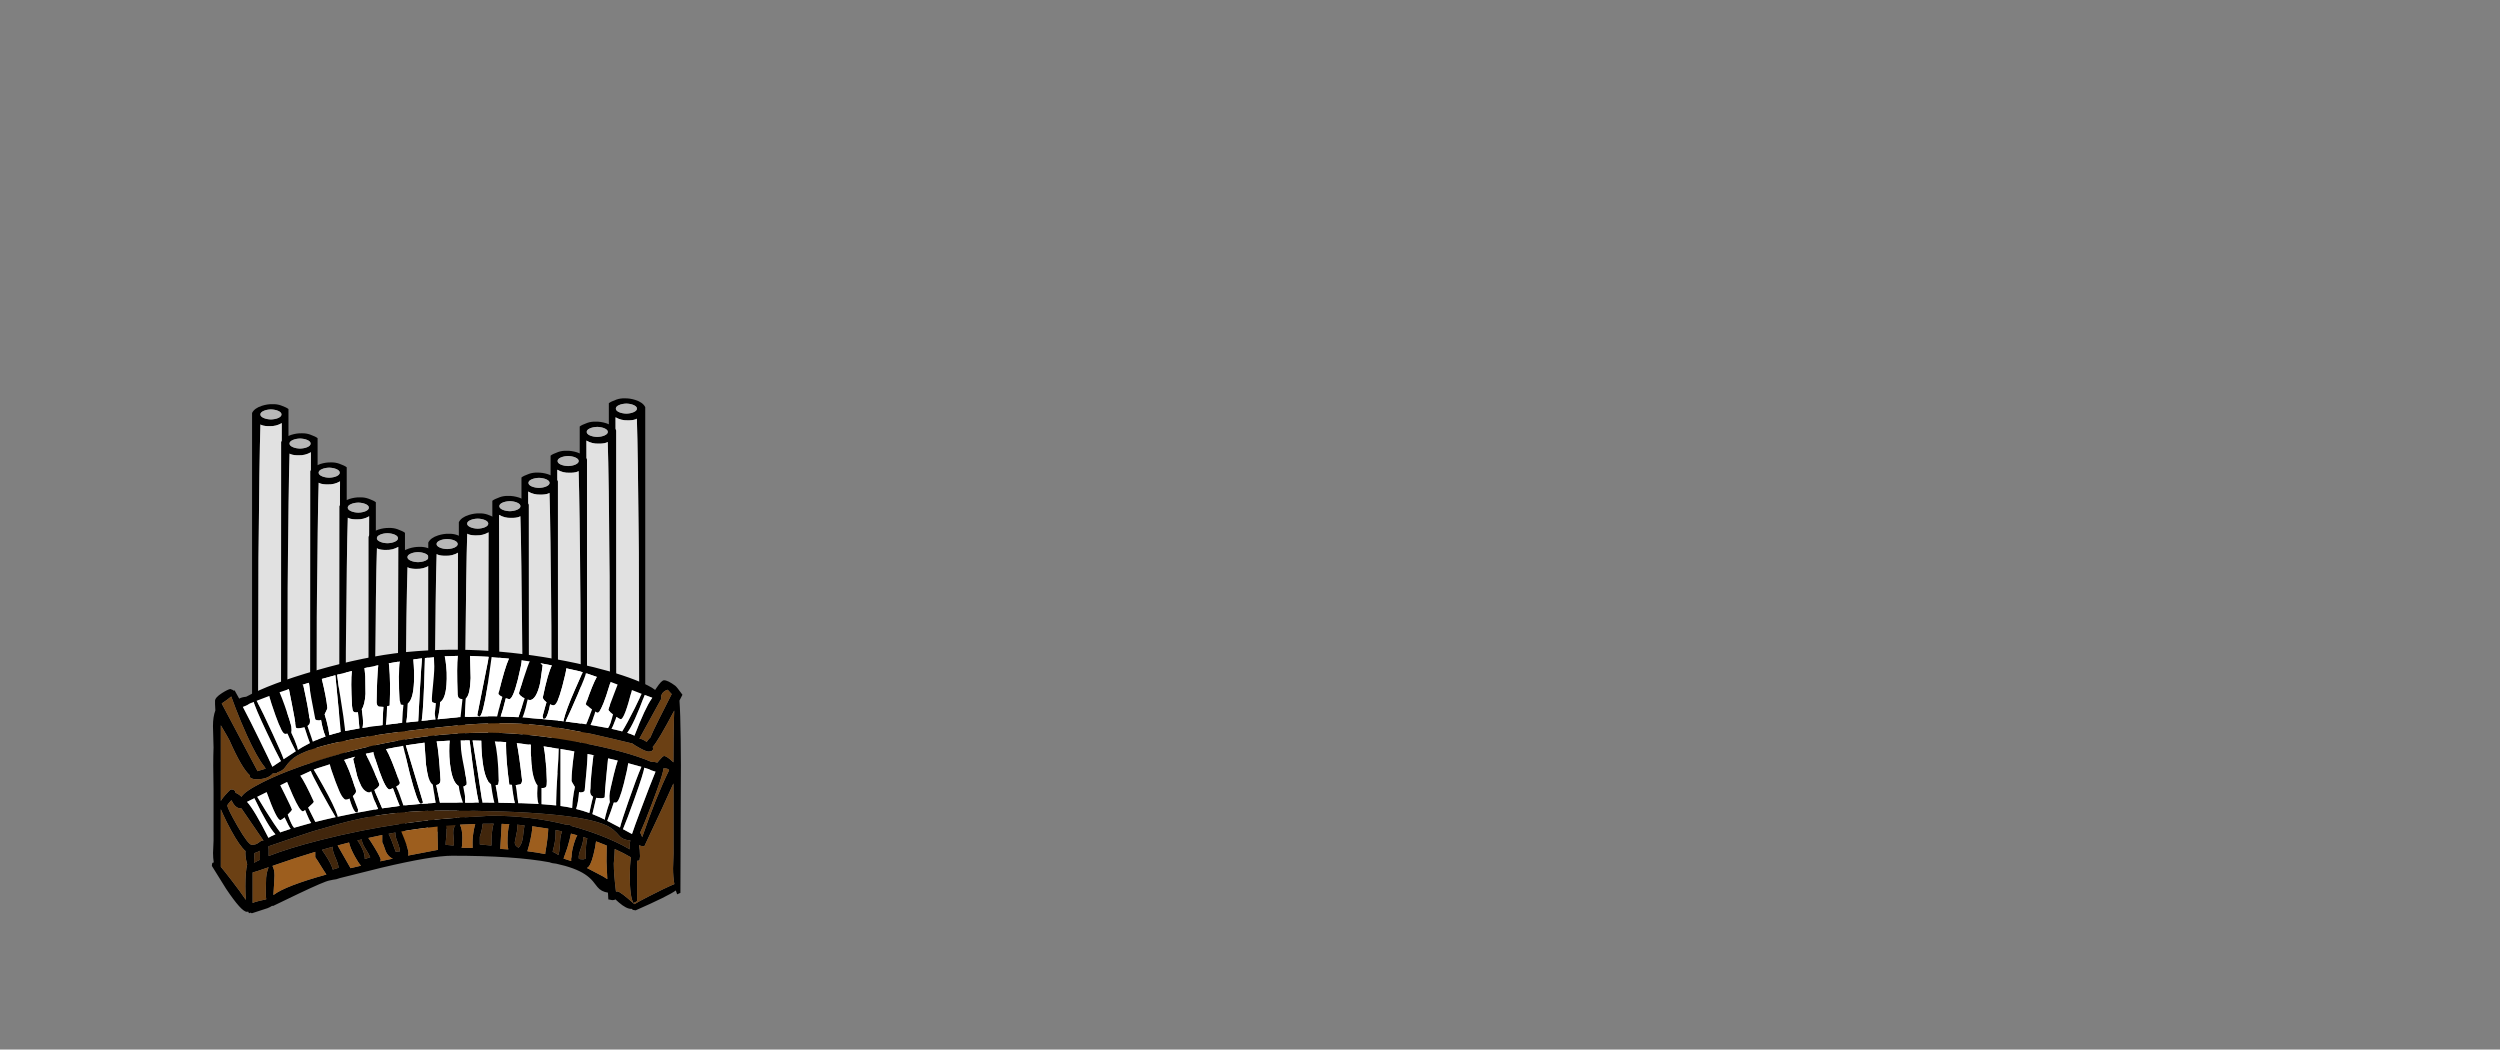 <?xml version="1.0" encoding="UTF-8" standalone="no"?>
<svg xmlns:xlink="http://www.w3.org/1999/xlink" height="720.75px" width="1716.8px" xmlns="http://www.w3.org/2000/svg">
  <rect width="100%" height="100%" fill="#808080" stroke="none"/>
  <g transform="matrix(1, 0, 0, 1, 307.05, 450.35)">
    <use height="353.6" transform="matrix(1.0, 0.0, 0.0, 1.0, -161.55, -176.8)" width="323.15" xlink:href="#sprite0"/>
  </g>
  <defs>
    <g id="sprite0" transform="matrix(1, 0, 0, 1, 161.55, 176.8)">
      <use height="353.6" transform="matrix(1.0, 0.0, 0.0, 1.0, -161.55, -176.8)" width="323.15" xlink:href="#shape0"/>
    </g>
    <g id="shape0" transform="matrix(1, 0, 0, 1, 161.55, 176.8)">
      <path d="M-108.95 -169.45 L-108.95 25.75 -112.4 26.9 -113.0 27.1 -132.95 33.45 -132.95 33.1 -133.95 33.45 -133.95 -166.75 Q-132.35 -170.05 -127.15 -171.7 -123.3 -172.9 -119.9 -172.8 -116.85 -172.9 -114.15 -171.95 -110.25 -170.55 -108.95 -169.45 M-113.75 -165.75 Q-113.75 -167.2 -116.0 -168.2 -118.1 -169.1 -121.0 -169.2 -123.9 -169.1 -125.95 -168.2 -128.25 -167.2 -128.25 -165.75 -128.25 -164.3 -125.95 -163.3 -123.9 -162.4 -121.0 -162.3 -118.1 -162.4 -116.0 -163.3 -113.75 -164.3 -113.75 -165.75 M-128.2 -158.85 Q-128.95 -136.3 -129.55 -66.95 L-129.75 27.6 -114.0 22.75 -113.55 -159.8 Q-117.4 -157.55 -121.85 -157.7 L-122.1 -157.7 -123.1 -157.7 Q-126.7 -157.85 -128.2 -158.85 M-113.0 22.45 L-113.05 3.2 -113.35 22.55 -113.0 22.45 M-112.25 22.55 L-112.15 22.5 -112.3 19.35 -112.35 22.0 -112.25 22.55" fill="#000000" fill-rule="evenodd" stroke="none"/>
      <path d="M-113.75 -165.75 Q-113.75 -164.3 -116.0 -163.3 -118.1 -162.4 -121.0 -162.3 -123.9 -162.4 -125.95 -163.3 -128.25 -164.3 -128.25 -165.75 -128.25 -167.2 -125.95 -168.2 -123.9 -169.1 -121.0 -169.2 -118.1 -169.1 -116.0 -168.2 -113.75 -167.2 -113.75 -165.75" fill="#b7b7b7" fill-rule="evenodd" stroke="none"/>
      <path d="M-112.25 22.55 L-112.35 22.0 -112.3 19.35 -112.15 22.5 -112.25 22.55 M-113.0 22.45 L-113.35 22.55 -113.05 3.2 -113.0 22.45 M-128.2 -158.85 Q-126.7 -157.85 -123.1 -157.7 L-122.1 -157.7 -121.85 -157.7 Q-117.4 -157.55 -113.55 -159.8 L-114.0 22.75 -129.75 27.6 -129.55 -66.95 Q-128.95 -136.3 -128.2 -158.85" fill="#e1e1e1" fill-rule="evenodd" stroke="none"/>
      <path d="M-93.75 -145.75 Q-93.75 -147.2 -96.0 -148.2 -98.1 -149.1 -101.0 -149.2 -103.9 -149.1 -105.95 -148.2 -108.25 -147.2 -108.25 -145.75 -108.25 -144.3 -105.95 -143.3 -103.9 -142.4 -101.0 -142.3 -98.1 -142.4 -96.0 -143.3 -93.75 -144.3 -93.75 -145.75 M-88.95 -149.45 L-88.95 45.75 -92.4 46.9 -93.0 47.1 -112.95 53.45 -112.95 53.1 -113.95 53.45 -113.95 -146.75 Q-112.35 -150.05 -107.15 -151.7 -103.3 -152.9 -99.9 -152.8 -96.85 -152.9 -94.15 -151.95 -90.25 -150.55 -88.95 -149.45 M-102.1 -137.7 L-103.1 -137.7 Q-106.7 -137.85 -108.2 -138.85 -108.95 -116.3 -109.55 -46.95 L-109.75 47.6 -94.0 42.75 -93.55 -139.8 Q-97.4 -137.55 -101.85 -137.7 L-102.1 -137.7 M-92.25 42.55 L-92.15 42.5 -92.3 39.35 -92.35 42.0 -92.25 42.55 M-93.0 42.45 L-93.05 23.2 -93.35 42.55 -93.0 42.45" fill="#000000" fill-rule="evenodd" stroke="none"/>
      <path d="M-93.75 -145.75 Q-93.75 -144.3 -96.0 -143.3 -98.1 -142.4 -101.0 -142.3 -103.9 -142.4 -105.95 -143.3 -108.25 -144.3 -108.25 -145.75 -108.25 -147.2 -105.95 -148.2 -103.9 -149.1 -101.0 -149.2 -98.1 -149.1 -96.0 -148.2 -93.75 -147.2 -93.75 -145.75" fill="#b7b7b7" fill-rule="evenodd" stroke="none"/>
      <path d="M-93.0 42.45 L-93.35 42.55 -93.05 23.2 -93.0 42.45 M-92.25 42.55 L-92.35 42.0 -92.3 39.35 -92.15 42.5 -92.25 42.55 M-102.1 -137.7 L-101.85 -137.7 Q-97.4 -137.55 -93.55 -139.8 L-94.0 42.75 -109.75 47.6 -109.55 -46.95 Q-108.95 -116.3 -108.2 -138.85 -106.7 -137.85 -103.1 -137.7 L-102.1 -137.7" fill="#e1e1e1" fill-rule="evenodd" stroke="none"/>
      <path d="M-68.95 -129.45 L-68.95 65.75 -72.4 66.9 -73.0 67.1 -92.95 73.45 -92.95 73.1 -93.95 73.45 -93.95 -126.75 Q-92.35 -130.05 -87.15 -131.7 -83.3 -132.9 -79.9 -132.8 -76.85 -132.9 -74.15 -131.95 -70.25 -130.55 -68.95 -129.45 M-73.75 -125.75 Q-73.75 -127.2 -76.0 -128.2 -78.1 -129.1 -81.0 -129.2 -83.9 -129.1 -85.95 -128.2 -88.25 -127.2 -88.25 -125.75 -88.25 -124.3 -85.95 -123.3 -83.9 -122.4 -81.0 -122.3 -78.1 -122.4 -76.0 -123.3 -73.75 -124.3 -73.75 -125.75 M-83.1 -117.7 Q-86.7 -117.85 -88.2 -118.85 -88.95 -96.3 -89.55 -26.95 L-89.75 67.6 -74.0 62.75 -73.55 -119.8 Q-77.4 -117.55 -81.85 -117.7 L-82.1 -117.7 -83.1 -117.7 M-73.0 62.45 L-73.05 43.2 -73.35 62.55 -73.0 62.45 M-72.25 62.55 L-72.15 62.5 -72.3 59.35 -72.35 62.0 -72.25 62.55" fill="#000000" fill-rule="evenodd" stroke="none"/>
      <path d="M-73.75 -125.75 Q-73.75 -124.3 -76.0 -123.3 -78.1 -122.4 -81.0 -122.3 -83.9 -122.4 -85.95 -123.3 -88.25 -124.3 -88.25 -125.75 -88.25 -127.2 -85.95 -128.2 -83.9 -129.1 -81.0 -129.2 -78.1 -129.1 -76.0 -128.2 -73.75 -127.2 -73.75 -125.75" fill="#b7b7b7" fill-rule="evenodd" stroke="none"/>
      <path d="M-72.25 62.55 L-72.35 62.0 -72.3 59.35 -72.15 62.5 -72.25 62.55 M-73.0 62.45 L-73.35 62.55 -73.05 43.2 -73.0 62.45 M-83.1 -117.7 L-82.1 -117.7 -81.85 -117.7 Q-77.4 -117.55 -73.55 -119.8 L-74.0 62.75 -89.75 67.6 -89.55 -26.95 Q-88.95 -96.3 -88.2 -118.85 -86.7 -117.85 -83.1 -117.7" fill="#e1e1e1" fill-rule="evenodd" stroke="none"/>
      <path d="M-53.75 -101.75 Q-53.75 -103.2 -56.0 -104.2 -58.1 -105.1 -61.0 -105.2 -63.9 -105.1 -65.95 -104.2 -68.25 -103.2 -68.25 -101.75 -68.25 -100.3 -65.95 -99.3 -63.9 -98.4 -61.0 -98.3 -58.1 -98.4 -56.0 -99.3 -53.75 -100.3 -53.75 -101.75 M-48.95 -105.45 L-48.95 89.75 -52.4 90.9 -53.0 91.1 -72.95 97.45 -72.95 97.1 -73.95 97.45 -73.95 -102.75 Q-72.35 -106.05 -67.15 -107.7 -63.3 -108.9 -59.9 -108.8 -56.85 -108.9 -54.15 -107.95 -50.25 -106.55 -48.95 -105.45 M-68.2 -94.85 Q-68.95 -72.3 -69.55 -2.95 L-69.75 91.6 -54.0 86.75 -53.55 -95.8 Q-57.4 -93.55 -61.85 -93.7 L-62.1 -93.7 -63.1 -93.7 Q-66.7 -93.85 -68.2 -94.85 M-52.25 86.55 L-52.15 86.5 -52.3 83.35 -52.35 86.0 -52.25 86.55 M-53.0 86.45 L-53.05 67.2 -53.35 86.55 -53.0 86.45" fill="#000000" fill-rule="evenodd" stroke="none"/>
      <path d="M-53.75 -101.75 Q-53.75 -100.3 -56.0 -99.3 -58.1 -98.4 -61.0 -98.3 -63.9 -98.4 -65.95 -99.3 -68.25 -100.3 -68.25 -101.75 -68.25 -103.2 -65.95 -104.2 -63.9 -105.1 -61.0 -105.2 -58.1 -105.1 -56.0 -104.2 -53.75 -103.2 -53.75 -101.75" fill="#b7b7b7" fill-rule="evenodd" stroke="none"/>
      <path d="M-53.0 86.45 L-53.35 86.55 -53.05 67.2 -53.0 86.45 M-52.25 86.55 L-52.35 86.0 -52.3 83.35 -52.15 86.5 -52.25 86.55 M-68.2 -94.85 Q-66.7 -93.85 -63.1 -93.7 L-62.1 -93.7 -61.85 -93.7 Q-57.4 -93.55 -53.55 -95.8 L-54.0 86.75 -69.75 91.6 -69.55 -2.95 Q-68.95 -72.3 -68.2 -94.85" fill="#e1e1e1" fill-rule="evenodd" stroke="none"/>
      <path d="M-28.95 -84.45 L-28.95 110.75 -32.4 111.9 -33.0 112.1 -52.95 118.45 -52.95 118.1 -53.95 118.45 -53.95 -81.75 Q-52.35 -85.05 -47.15 -86.7 -43.3 -87.9 -39.9 -87.8 -36.85 -87.9 -34.15 -86.95 -30.25 -85.55 -28.95 -84.45 M-33.75 -80.75 Q-33.75 -82.2 -36.0 -83.2 -38.1 -84.1 -41.0 -84.2 -43.9 -84.1 -45.95 -83.2 -48.25 -82.2 -48.25 -80.75 -48.25 -79.3 -45.95 -78.3 -43.9 -77.4 -41.0 -77.3 -38.1 -77.4 -36.0 -78.3 -33.75 -79.3 -33.75 -80.75 M-42.1 -72.7 L-43.1 -72.7 Q-46.7 -72.85 -48.2 -73.85 -48.95 -51.3 -49.55 18.05 L-49.75 112.6 -34.0 107.75 -33.55 -74.8 Q-37.4 -72.55 -41.85 -72.7 L-42.1 -72.7 M-33.0 107.45 L-33.05 88.2 -33.35 107.55 -33.0 107.45 M-32.25 107.55 L-32.15 107.5 -32.3 104.35 -32.35 107.0 -32.25 107.55" fill="#000000" fill-rule="evenodd" stroke="none"/>
      <path d="M-33.75 -80.75 Q-33.75 -79.3 -36.0 -78.3 -38.1 -77.4 -41.0 -77.3 -43.9 -77.4 -45.95 -78.3 -48.25 -79.3 -48.25 -80.75 -48.25 -82.2 -45.95 -83.2 -43.9 -84.1 -41.0 -84.2 -38.1 -84.1 -36.0 -83.2 -33.75 -82.2 -33.75 -80.75" fill="#b7b7b7" fill-rule="evenodd" stroke="none"/>
      <path d="M-32.25 107.55 L-32.35 107.0 -32.3 104.35 -32.15 107.5 -32.25 107.55 M-33.0 107.45 L-33.35 107.55 -33.05 88.2 -33.0 107.45 M-42.1 -72.7 L-41.85 -72.7 Q-37.4 -72.55 -33.55 -74.8 L-34.0 107.75 -49.75 112.6 -49.55 18.05 Q-48.95 -51.3 -48.2 -73.85 -46.7 -72.85 -43.1 -72.7 L-42.1 -72.7" fill="#e1e1e1" fill-rule="evenodd" stroke="none"/>
      <path d="M115.85 -169.75 Q115.85 -171.2 118.1 -172.2 120.2 -173.1 123.1 -173.2 126.0 -173.1 128.05 -172.2 130.35 -171.2 130.35 -169.75 130.35 -168.3 128.05 -167.3 126.0 -166.4 123.1 -166.3 120.2 -166.4 118.1 -167.3 115.85 -168.3 115.85 -169.75 M111.05 -173.45 L111.05 21.75 114.5 22.9 115.1 23.1 135.05 29.45 135.05 29.1 136.05 29.45 136.05 -170.75 Q134.45 -174.05 129.25 -175.7 125.4 -176.9 122.0 -176.8 118.95 -176.9 116.25 -175.95 112.35 -174.55 111.05 -173.45 M124.2 -161.7 L125.2 -161.7 Q128.8 -161.85 130.3 -162.85 131.05 -140.3 131.65 -70.95 L131.85 23.6 116.1 18.75 115.65 -163.8 Q119.5 -161.55 123.95 -161.7 L124.2 -161.7 M114.35 18.55 L114.25 18.5 114.4 15.35 114.45 18.0 114.35 18.55 M115.1 18.45 L115.15 -0.8 115.45 18.55 115.1 18.45" fill="#000000" fill-rule="evenodd" stroke="none"/>
      <path d="M115.85 -169.75 Q115.85 -168.3 118.1 -167.3 120.2 -166.4 123.1 -166.3 126.0 -166.4 128.05 -167.3 130.35 -168.3 130.35 -169.75 130.35 -171.2 128.05 -172.2 126.0 -173.1 123.1 -173.2 120.2 -173.1 118.1 -172.2 115.85 -171.2 115.85 -169.75" fill="#b7b7b7" fill-rule="evenodd" stroke="none"/>
      <path d="M115.1 18.45 L115.45 18.55 115.15 -0.8 115.1 18.45 M114.35 18.55 L114.45 18.0 114.4 15.35 114.25 18.5 114.35 18.55 M124.2 -161.7 L123.95 -161.7 Q119.5 -161.55 115.65 -163.8 L116.1 18.75 131.85 23.6 131.65 -70.95 Q131.05 -140.3 130.3 -162.85 128.8 -161.85 125.2 -161.7 L124.2 -161.7" fill="#e1e1e1" fill-rule="evenodd" stroke="none"/>
      <path d="M91.05 -157.45 L91.05 37.75 94.5 38.9 95.1 39.1 115.05 45.45 115.05 45.1 116.05 45.45 116.05 -154.75 Q114.45 -158.05 109.25 -159.7 105.4 -160.9 102.0 -160.8 98.95 -160.9 96.25 -159.95 92.35 -158.55 91.05 -157.45 M95.85 -153.75 Q95.85 -155.2 98.1 -156.2 100.2 -157.1 103.1 -157.2 106.0 -157.1 108.05 -156.2 110.35 -155.2 110.35 -153.75 110.35 -152.3 108.05 -151.3 106.0 -150.4 103.1 -150.3 100.2 -150.4 98.1 -151.3 95.85 -152.3 95.85 -153.75 M105.2 -145.7 Q108.8 -145.85 110.3 -146.85 111.05 -124.3 111.65 -54.95 L111.85 39.6 96.1 34.75 95.65 -147.8 Q99.5 -145.55 103.95 -145.7 L104.2 -145.7 105.2 -145.7 M95.1 34.45 L95.15 15.2 95.45 34.55 95.1 34.45 M94.35 34.55 L94.25 34.5 94.4 31.35 94.45 34.0 94.35 34.55" fill="#000000" fill-rule="evenodd" stroke="none"/>
      <path d="M95.85 -153.75 Q95.85 -152.3 98.1 -151.3 100.2 -150.4 103.1 -150.3 106.0 -150.4 108.05 -151.3 110.35 -152.3 110.35 -153.75 110.35 -155.2 108.05 -156.2 106.0 -157.1 103.1 -157.2 100.2 -157.1 98.1 -156.2 95.85 -155.2 95.85 -153.75" fill="#b7b7b7" fill-rule="evenodd" stroke="none"/>
      <path d="M94.35 34.55 L94.45 34.0 94.4 31.35 94.25 34.5 94.35 34.55 M95.1 34.45 L95.45 34.55 95.15 15.2 95.1 34.45 M105.2 -145.7 L104.2 -145.7 103.95 -145.7 Q99.5 -145.55 95.65 -147.8 L96.1 34.75 111.85 39.6 111.65 -54.95 Q111.05 -124.3 110.3 -146.85 108.8 -145.85 105.2 -145.7" fill="#e1e1e1" fill-rule="evenodd" stroke="none"/>
      <path d="M75.85 -133.75 Q75.85 -135.2 78.1 -136.2 80.2 -137.1 83.1 -137.2 86.0 -137.1 88.05 -136.2 90.35 -135.2 90.35 -133.75 90.35 -132.3 88.05 -131.3 86.0 -130.4 83.1 -130.3 80.2 -130.4 78.1 -131.3 75.85 -132.3 75.85 -133.75 M71.05 -137.45 L71.05 57.75 74.5 58.9 75.1 59.1 95.05 65.45 95.05 65.1 96.05 65.45 96.05 -134.75 Q94.45 -138.05 89.25 -139.7 85.4 -140.9 82.0 -140.8 78.95 -140.9 76.25 -139.95 72.35 -138.55 71.05 -137.45 M90.3 -126.85 Q91.05 -104.3 91.65 -34.95 L91.85 59.6 76.1 54.75 75.65 -127.8 Q79.5 -125.55 83.95 -125.7 L84.2 -125.7 85.2 -125.7 Q88.8 -125.85 90.3 -126.85 M74.35 54.55 L74.25 54.5 74.4 51.35 74.45 54.0 74.35 54.55 M75.1 54.45 L75.15 35.2 75.45 54.55 75.1 54.45" fill="#000000" fill-rule="evenodd" stroke="none"/>
      <path d="M75.85 -133.75 Q75.85 -132.3 78.1 -131.3 80.2 -130.4 83.1 -130.3 86.0 -130.4 88.05 -131.3 90.35 -132.3 90.35 -133.75 90.35 -135.2 88.05 -136.2 86.0 -137.1 83.1 -137.2 80.2 -137.1 78.1 -136.2 75.85 -135.2 75.85 -133.75" fill="#b7b7b7" fill-rule="evenodd" stroke="none"/>
      <path d="M75.1 54.45 L75.45 54.55 75.15 35.2 75.1 54.45 M74.35 54.55 L74.45 54.0 74.4 51.35 74.25 54.5 74.35 54.55 M90.3 -126.85 Q88.8 -125.85 85.2 -125.7 L84.2 -125.7 83.95 -125.7 Q79.5 -125.55 75.65 -127.8 L76.1 54.75 91.85 59.6 91.65 -34.95 Q91.05 -104.3 90.3 -126.85" fill="#e1e1e1" fill-rule="evenodd" stroke="none"/>
      <path d="M51.05 -122.45 L51.05 72.75 54.5 73.9 55.1 74.1 75.05 80.45 75.05 80.1 76.05 80.45 76.05 -119.75 Q74.45 -123.05 69.25 -124.7 65.4 -125.9 62.0 -125.8 58.95 -125.9 56.25 -124.95 52.35 -123.55 51.05 -122.45 M55.85 -118.75 Q55.85 -120.2 58.1 -121.2 60.2 -122.1 63.1 -122.2 66.0 -122.1 68.05 -121.2 70.35 -120.2 70.35 -118.75 70.35 -117.3 68.05 -116.3 66.0 -115.4 63.1 -115.3 60.2 -115.4 58.1 -116.3 55.85 -117.3 55.85 -118.75 M64.2 -110.7 L65.2 -110.7 Q68.8 -110.85 70.3 -111.85 71.05 -89.3 71.65 -19.95 L71.85 74.6 56.1 69.75 55.65 -112.8 Q59.5 -110.55 63.95 -110.7 L64.2 -110.7 M55.1 69.45 L55.15 50.2 55.45 69.55 55.1 69.45 M54.35 69.55 L54.25 69.5 54.4 66.35 54.45 69.0 54.35 69.55" fill="#000000" fill-rule="evenodd" stroke="none"/>
      <path d="M55.85 -118.75 Q55.85 -117.3 58.1 -116.3 60.2 -115.4 63.1 -115.3 66.0 -115.4 68.05 -116.3 70.35 -117.3 70.35 -118.75 70.35 -120.2 68.05 -121.2 66.0 -122.1 63.1 -122.2 60.2 -122.1 58.1 -121.2 55.85 -120.2 55.85 -118.75" fill="#b7b7b7" fill-rule="evenodd" stroke="none"/>
      <path d="M54.35 69.55 L54.45 69.0 54.4 66.35 54.25 69.5 54.35 69.55 M55.1 69.45 L55.45 69.55 55.15 50.2 55.1 69.45 M64.2 -110.7 L63.95 -110.7 Q59.5 -110.55 55.65 -112.8 L56.1 69.75 71.85 74.6 71.65 -19.95 Q71.05 -89.3 70.3 -111.85 68.8 -110.85 65.2 -110.7 L64.2 -110.7" fill="#e1e1e1" fill-rule="evenodd" stroke="none"/>
      <path d="M35.85 -102.75 Q35.85 -104.2 38.1 -105.2 40.2 -106.1 43.1 -106.2 46.0 -106.1 48.05 -105.2 50.35 -104.2 50.35 -102.75 50.35 -101.3 48.05 -100.3 46.0 -99.4 43.1 -99.3 40.2 -99.4 38.1 -100.3 35.85 -101.3 35.85 -102.75 M31.05 -106.45 L31.05 88.75 34.5 89.9 35.1 90.1 55.05 96.45 55.05 96.1 56.05 96.45 56.05 -103.75 Q54.45 -107.05 49.25 -108.7 45.4 -109.9 42.0 -109.8 38.95 -109.9 36.25 -108.95 32.35 -107.55 31.05 -106.45 M45.2 -94.7 Q48.8 -94.85 50.3 -95.85 51.05 -73.3 51.65 -3.95 L51.85 90.6 36.1 85.75 35.65 -96.8 Q39.5 -94.55 43.95 -94.7 L44.2 -94.7 45.2 -94.7 M34.35 85.55 L34.25 85.5 34.4 82.35 34.45 85.0 34.35 85.55 M35.1 85.45 L35.15 66.2 35.45 85.55 35.1 85.45" fill="#000000" fill-rule="evenodd" stroke="none"/>
      <path d="M35.85 -102.75 Q35.85 -101.3 38.1 -100.3 40.2 -99.4 43.1 -99.3 46.0 -99.4 48.05 -100.3 50.35 -101.3 50.35 -102.75 50.35 -104.2 48.05 -105.2 46.0 -106.1 43.1 -106.2 40.2 -106.1 38.1 -105.2 35.85 -104.2 35.85 -102.75" fill="#b7b7b7" fill-rule="evenodd" stroke="none"/>
      <path d="M35.1 85.45 L35.45 85.55 35.15 66.2 35.1 85.45 M34.35 85.55 L34.45 85.0 34.4 82.35 34.25 85.5 34.35 85.55 M45.2 -94.7 L44.2 -94.7 43.95 -94.7 Q39.5 -94.55 35.65 -96.8 L36.1 85.75 51.85 90.6 51.65 -3.95 Q51.05 -73.3 50.3 -95.85 48.8 -94.85 45.2 -94.7" fill="#e1e1e1" fill-rule="evenodd" stroke="none"/>
      <path d="M-12.75 -67.75 Q-12.75 -69.2 -15.0 -70.2 -17.1 -71.1 -20.0 -71.2 -22.9 -71.1 -24.95 -70.2 -27.25 -69.2 -27.25 -67.75 -27.25 -66.3 -24.95 -65.3 -22.9 -64.4 -20.0 -64.3 -17.1 -64.4 -15.0 -65.3 -12.75 -66.3 -12.75 -67.75 M-7.95 -71.45 L-7.95 123.75 -11.4 124.9 -12.0 125.1 -31.95 131.45 -31.95 131.1 -32.95 131.45 -32.95 -68.75 Q-31.35 -72.05 -26.15 -73.7 -22.3 -74.9 -18.9 -74.8 -15.85 -74.9 -13.15 -73.95 -9.25 -72.55 -7.95 -71.45 M-22.1 -59.7 Q-25.7 -59.85 -27.2 -60.85 -27.95 -38.3 -28.55 31.05 L-28.75 125.6 -13.0 120.75 -12.55 -61.8 Q-16.4 -59.55 -20.85 -59.7 L-21.1 -59.7 -22.1 -59.7 M-11.25 120.55 L-11.15 120.5 -11.3 117.35 -11.35 120.0 -11.25 120.55 M-12.0 120.45 L-12.05 101.2 -12.35 120.55 -12.0 120.45" fill="#000000" fill-rule="evenodd" stroke="none"/>
      <path d="M-12.75 -67.75 Q-12.75 -66.3 -15.0 -65.3 -17.1 -64.4 -20.0 -64.3 -22.9 -64.4 -24.95 -65.3 -27.25 -66.3 -27.25 -67.75 -27.25 -69.2 -24.95 -70.2 -22.9 -71.1 -20.0 -71.2 -17.1 -71.1 -15.0 -70.2 -12.75 -69.2 -12.75 -67.75" fill="#b7b7b7" fill-rule="evenodd" stroke="none"/>
      <path d="M-12.0 120.45 L-12.35 120.55 -12.05 101.2 -12.0 120.45 M-11.25 120.55 L-11.35 120.0 -11.3 117.35 -11.15 120.5 -11.25 120.55 M-22.1 -59.7 L-21.1 -59.7 -20.85 -59.7 Q-16.4 -59.55 -12.55 -61.8 L-13.0 120.75 -28.75 125.6 -28.55 31.05 Q-27.95 -38.3 -27.2 -60.85 -25.7 -59.85 -22.1 -59.7" fill="#e1e1e1" fill-rule="evenodd" stroke="none"/>
      <path d="M33.05 -94.45 L33.05 100.75 29.6 101.9 29.0 102.1 9.05 108.45 9.05 108.1 8.05 108.45 8.05 -91.75 Q9.65 -95.05 14.85 -96.7 18.7 -97.9 22.1 -97.8 25.15 -97.9 27.85 -96.95 31.75 -95.55 33.05 -94.45 M28.25 -90.75 Q28.25 -92.2 26.0 -93.2 23.9 -94.1 21.0 -94.2 18.1 -94.1 16.05 -93.2 13.75 -92.2 13.75 -90.75 13.75 -89.3 16.05 -88.3 18.1 -87.4 21.0 -87.3 23.9 -87.4 26.0 -88.3 28.25 -89.3 28.25 -90.75 M13.8 -83.85 Q13.05 -61.3 12.45 8.05 L12.25 102.6 28.0 97.75 Q28.05 43.35 28.45 -84.8 24.6 -82.55 20.15 -82.7 L19.9 -82.7 18.9 -82.7 Q15.3 -82.85 13.8 -83.85 M29.0 97.45 L28.95 78.2 28.65 97.55 29.0 97.45 M29.75 97.55 L29.85 97.5 29.7 94.35 29.65 97.0 29.75 97.55" fill="#000000" fill-rule="evenodd" stroke="none"/>
      <path d="M28.25 -90.75 Q28.25 -89.3 26.0 -88.3 23.9 -87.4 21.0 -87.3 18.1 -87.4 16.05 -88.3 13.75 -89.3 13.75 -90.75 13.75 -92.2 16.05 -93.2 18.1 -94.1 21.0 -94.2 23.9 -94.1 26.0 -93.2 28.25 -92.2 28.25 -90.75" fill="#b7b7b7" fill-rule="evenodd" stroke="none"/>
      <path d="M29.75 97.55 L29.65 97.0 29.7 94.35 29.85 97.5 29.75 97.55 M29.0 97.45 L28.65 97.55 28.95 78.2 29.0 97.45 M13.8 -83.85 Q15.3 -82.85 18.9 -82.7 L19.9 -82.7 20.15 -82.7 Q24.6 -82.55 28.45 -84.8 28.05 43.35 28.0 97.75 L12.25 102.6 12.45 8.05 Q13.05 -61.3 13.8 -83.85" fill="#e1e1e1" fill-rule="evenodd" stroke="none"/>
      <path d="M7.25 -76.75 Q7.25 -78.2 5.0 -79.2 2.9 -80.1 0.0 -80.2 -2.9 -80.1 -4.95 -79.2 -7.25 -78.2 -7.25 -76.75 -7.25 -75.3 -4.95 -74.3 -2.9 -73.4 0.0 -73.3 2.9 -73.4 5.0 -74.3 7.25 -75.3 7.25 -76.75 M12.05 -80.45 L12.05 114.75 8.6 115.9 8.0 116.1 -11.95 122.45 -11.95 122.1 -12.95 122.45 -12.95 -77.75 Q-11.35 -81.05 -6.15 -82.7 -2.3 -83.9 1.1 -83.8 4.15 -83.9 6.85 -82.95 10.75 -81.55 12.05 -80.45 M-1.1 -68.7 L-2.1 -68.7 Q-5.7 -68.85 -7.2 -69.85 -7.95 -47.3 -8.55 22.05 L-8.75 116.6 7.0 111.75 Q7.05 57.35 7.45 -70.8 3.6 -68.55 -0.85 -68.7 L-1.1 -68.7 M8.75 111.55 L8.85 111.5 8.7 108.35 8.65 111.0 8.75 111.55 M8.0 111.45 L7.95 92.2 7.65 111.55 8.0 111.45" fill="#000000" fill-rule="evenodd" stroke="none"/>
      <path d="M7.25 -76.75 Q7.25 -75.3 5.0 -74.3 2.9 -73.4 0.0 -73.3 -2.9 -73.4 -4.95 -74.3 -7.25 -75.3 -7.25 -76.75 -7.25 -78.2 -4.95 -79.2 -2.9 -80.1 0.0 -80.2 2.9 -80.1 5.0 -79.2 7.25 -78.2 7.25 -76.75" fill="#b7b7b7" fill-rule="evenodd" stroke="none"/>
      <path d="M8.0 111.45 L7.65 111.55 7.95 92.2 8.0 111.45 M8.75 111.55 L8.65 111.0 8.7 108.35 8.85 111.5 8.75 111.55 M-1.1 -68.7 L-0.85 -68.7 Q3.6 -68.55 7.45 -70.8 7.05 57.35 7.0 111.75 L-8.75 116.6 -8.55 22.05 Q-7.95 -47.3 -7.2 -69.85 -5.7 -68.85 -2.1 -68.7 L-1.1 -68.7" fill="#e1e1e1" fill-rule="evenodd" stroke="none"/>
      <path d="M-27.2 -2.65 Q27.85 -7.95 89.25 5.2 113.0 10.3 129.05 16.55 139.25 20.5 142.85 23.45 L143.75 22.1 Q147.25 16.8 148.95 16.8 151.6 16.8 156.7 20.6 157.7 21.35 161.6 26.75 L159.55 30.75 Q160.2 39.5 160.4 57.85 160.65 75.35 160.45 93.05 L160.2 162.8 157.95 163.8 157.05 161.15 Q152.05 164.85 129.45 174.8 L127.4 174.45 126.95 173.8 126.65 173.8 126.55 173.8 126.45 173.8 Q123.05 173.8 117.95 169.4 L115.55 167.25 Q114.9 167.8 113.45 167.8 L110.7 167.3 110.45 162.65 Q105.85 162.0 103.25 158.8 L100.05 154.75 Q97.7 152.05 94.65 150.05 87.95 145.6 74.9 142.75 72.1 142.55 70.35 141.8 46.15 137.3 3.35 137.3 -10.3 137.3 -44.8 145.45 L-73.65 152.65 Q-76.15 153.65 -78.4 153.8 L-80.8 154.3 Q-84.0 154.8 -102.0 163.35 L-119.55 171.8 -120.15 171.65 Q-121.3 172.5 -123.3 173.3 L-134.05 176.8 -135.1 176.4 -136.05 176.8 -136.6 175.7 -137.55 175.8 Q-141.2 175.8 -151.75 160.05 L-161.55 144.3 Q-161.55 142.5 -161.0 142.1 L-160.25 141.9 Q-160.75 138.85 -160.75 135.4 -160.2 125.6 -160.4 120.8 L-160.4 92.3 Q-160.8 72.8 -160.4 63.05 L-160.8 48.3 Q-160.8 41.85 -159.15 37.5 L-159.4 32.9 -159.35 32.4 -159.4 32.3 -159.35 31.8 -159.4 31.05 Q-159.4 28.65 -154.6 25.6 -150.75 23.15 -148.9 22.8 L-147.2 23.45 -146.75 23.9 -145.9 23.8 -142.8 29.4 Q-141.0 28.4 -138.2 28.15 L-137.95 28.1 Q-121.45 19.1 -90.0 10.05 -56.6 0.4 -29.25 -2.45 L-29.2 -2.45 -28.8 -2.5 -27.2 -2.65 M-65.4 10.45 L-75.55 13.0 Q-74.85 19.2 -73.15 29.4 -70.85 43.5 -70.2 50.05 L-70.1 51.65 -60.2 49.85 -61.25 38.75 -61.85 38.85 Q-63.8 39.05 -64.5 38.1 -65.05 37.3 -65.3 34.45 -66.3 17.3 -65.4 10.45 M-47.3 6.5 L-56.75 8.45 -56.2 14.2 -56.05 26.25 Q-56.55 33.65 -58.6 36.7 L-57.95 42.0 Q-57.45 47.1 -58.15 49.5 L-47.1 47.95 -44.35 47.6 -44.35 47.55 -44.0 38.7 -43.75 35.1 -46.9 34.9 Q-48.25 34.35 -48.45 32.05 -48.15 14.0 -47.3 6.5 M-33.1 14.3 Q-33.05 7.8 -32.4 3.85 L-40.05 5.15 -39.8 7.1 Q-38.8 17.85 -39.45 34.2 L-41.25 34.7 -41.45 41.3 Q-41.65 45.3 -42.05 47.35 L-30.85 46.05 -30.45 38.5 -30.0 33.75 -31.75 33.45 -32.5 30.75 Q-33.2 22.5 -33.1 14.3 M-18.65 22.5 Q-17.75 6.95 -17.25 1.75 L-23.2 2.5 Q-22.45 11.15 -22.75 17.85 -23.25 29.9 -27.0 32.8 L-27.25 38.05 Q-27.55 42.9 -28.05 45.8 L-19.85 44.95 -18.65 22.5 M-9.05 0.9 L-9.75 0.95 -15.25 1.55 Q-16.05 36.15 -17.5 44.7 L-8.05 43.75 -8.45 39.75 -7.85 32.55 Q-9.05 32.45 -9.8 31.85 L-10.15 31.8 Q-10.3 31.85 -10.45 30.4 -10.6 28.8 -9.55 18.75 -8.55 8.7 -8.9 5.0 L-9.05 0.9 M-0.3 11.45 Q-0.15 16.05 -0.45 19.9 -1.2 29.7 -4.85 31.9 -4.9 36.7 -6.55 43.6 L6.25 42.35 9.2 42.1 10.55 29.8 Q7.55 29.65 7.25 26.7 6.5 7.2 7.35 0.05 L-1.65 0.35 Q-1.1 2.25 -0.6 7.45 L-0.3 11.45 M-50.55 66.15 L-50.55 66.0 -55.25 67.15 -55.85 67.3 -51.85 75.9 Q-46.55 87.7 -46.55 88.3 -46.55 90.15 -50.05 92.15 L-44.6 104.75 -32.45 103.1 Q-34.25 99.35 -37.2 90.95 L-39.55 91.8 Q-42.05 91.8 -46.55 79.15 -50.55 67.8 -50.55 66.15 M-61.45 107.7 L-47.4 105.2 -50.15 98.75 -52.05 93.15 -53.55 93.8 Q-58.15 93.8 -61.8 82.45 L-64.55 70.8 -63.2 69.3 -70.9 71.5 Q-67.7 76.05 -62.55 92.8 -62.55 94.3 -64.75 96.35 L-63.65 99.1 -61.15 105.65 -61.35 107.05 Q-61.25 107.3 -61.5 107.45 L-62.4 107.55 Q-63.85 107.55 -66.15 101.0 L-67.05 98.05 Q-68.4 98.8 -69.55 98.8 -72.05 98.8 -76.55 86.7 -80.35 76.4 -80.55 74.5 L-89.3 77.3 -91.6 78.2 Q-90.2 80.35 -85.05 89.55 -77.6 102.85 -75.15 110.05 L-75.7 110.65 -75.05 110.5 -61.45 107.7 M-78.1 53.65 L-73.0 52.3 -76.75 13.35 -86.05 15.9 Q-82.9 28.8 -82.25 35.8 -82.2 36.4 -84.1 40.15 L-84.1 40.25 -82.85 44.55 Q-81.35 50.25 -80.85 54.5 L-78.1 53.65 M-15.5 59.65 L-15.55 59.65 -28.35 61.5 -16.65 100.3 Q-16.65 101.55 -16.9 101.05 -17.4 101.55 -18.15 101.55 -20.25 101.55 -25.65 80.85 L-30.2 61.8 -41.95 64.1 Q-38.45 70.1 -32.55 87.15 -32.55 88.45 -34.9 89.8 -33.7 92.3 -32.65 95.35 L-30.05 102.8 -18.15 101.7 -11.05 101.3 -7.95 100.9 -9.85 88.45 Q-13.0 86.5 -14.5 74.8 L-15.55 59.8 -15.5 59.65 M-7.5 88.75 L-4.95 100.85 -2.05 100.8 10.85 100.85 Q8.5 94.1 8.0 89.35 4.15 87.5 2.5 77.8 1.8 74.0 1.55 69.4 L1.45 65.4 Q1.45 60.15 1.8 58.25 L-7.2 58.8 Q-5.65 65.85 -4.55 85.3 -4.55 88.3 -7.5 88.75 M-98.9 19.75 L-99.9 20.1 -98.8 20.1 Q-95.25 36.3 -94.65 42.3 L-94.3 43.75 Q-94.05 45.05 -94.35 46.05 -94.7 47.3 -95.9 48.15 L-94.7 51.55 -92.25 59.0 Q-87.95 56.95 -83.5 55.4 -85.5 50.7 -86.6 43.95 -87.05 44.3 -87.45 44.35 -89.95 44.55 -90.55 43.4 -94.0 26.35 -94.9 18.55 L-97.6 19.35 -98.9 19.75 M-102.35 64.55 L-99.35 62.7 -94.25 59.95 Q-95.5 56.8 -97.95 49.1 L-101.0 49.65 Q-103.5 49.9 -103.8 49.2 -104.45 44.0 -106.45 34.0 L-108.5 23.65 -108.7 22.9 -115.1 25.05 Q-113.7 28.15 -111.5 34.35 -107.35 46.05 -107.1 48.6 -106.85 51.25 -106.95 52.75 L-107.0 52.8 -104.85 57.5 Q-102.65 62.95 -102.5 64.4 L-102.55 64.65 -102.35 64.55 M-148.25 27.95 Q-150.35 29.8 -154.8 32.75 L-130.15 79.25 -128.9 78.8 -124.6 77.5 -125.35 76.3 Q-130.6 69.85 -137.65 54.25 -141.5 45.8 -145.3 35.9 L-148.25 27.95 M-122.1 27.55 Q-126.75 29.25 -130.85 30.9 -126.8 38.3 -119.75 53.7 -113.75 66.7 -112.25 71.0 L-103.95 65.55 -107.1 59.2 -109.65 53.45 -111.15 53.65 Q-113.25 53.85 -117.85 41.0 -121.25 31.55 -122.1 27.55 M-135.7 32.9 L-135.75 32.95 -137.4 33.95 -139.75 34.95 -140.25 35.1 Q-135.2 44.65 -128.4 58.65 -121.85 72.0 -120.0 76.2 L-117.85 74.75 -114.15 72.3 Q-117.4 66.35 -123.95 52.4 -132.25 34.8 -132.75 31.65 L-135.7 32.9 M-148.4 91.8 Q-145.9 91.8 -145.4 93.4 L-145.4 94.0 Q-142.7 95.2 -141.2 96.85 -139.3 93.2 -126.8 86.9 -111.4 79.15 -88.25 71.8 -28.4 52.8 26.95 52.8 L28.55 52.8 28.95 52.8 29.05 52.8 Q56.55 53.05 90.7 59.4 122.9 65.4 140.2 72.8 L140.45 72.8 Q142.7 72.8 144.4 73.35 L145.4 72.05 Q148.15 68.8 148.95 68.8 150.85 68.8 155.4 73.15 L155.5 56.8 Q155.65 45.25 155.95 37.65 145.15 58.15 141.15 62.65 L141.45 63.3 141.3 64.7 140.95 64.8 140.45 65.5 138.45 65.8 Q136.65 65.8 132.15 63.3 128.55 61.3 127.7 60.55 127.55 61.25 127.5 60.3 L113.15 56.85 Q96.4 52.85 91.6 52.2 L81.3 50.3 Q72.45 48.65 64.0 47.75 37.5 44.85 7.15 47.8 -82.15 56.4 -103.2 68.7 -107.65 71.3 -111.25 76.55 -112.95 79.05 -116.6 80.05 -116.75 80.8 -118.9 80.8 L-119.65 80.75 Q-123.05 84.8 -130.9 84.8 -133.9 84.8 -135.15 83.55 -135.4 84.55 -135.4 82.15 -141.0 77.3 -149.4 58.2 -149.85 57.1 -155.4 47.75 L-155.4 99.65 Q-154.45 97.95 -152.55 95.8 -149.05 91.8 -148.4 91.8 M-130.4 96.85 L-124.7 106.25 Q-118.35 116.45 -114.55 121.3 L-113.45 120.85 -107.45 118.85 Q-108.8 117.05 -111.6 110.95 -113.8 112.8 -114.55 112.8 -117.05 112.8 -123.95 93.65 L-130.4 96.85 M-105.1 118.1 L-93.35 114.8 Q-94.75 112.75 -96.6 108.2 L-97.5 105.9 Q-98.7 106.8 -99.05 106.8 -101.1 106.8 -106.0 95.8 L-109.9 86.65 -114.55 88.95 -111.5 95.05 Q-106.55 105.1 -106.55 105.55 -106.55 106.3 -109.45 109.05 -106.8 116.45 -105.15 118.05 L-105.2 118.15 -105.1 118.1 M-100.8 82.35 Q-97.55 86.95 -91.55 100.15 -91.55 100.85 -95.0 103.85 L-95.45 104.25 -90.5 114.1 -83.75 112.45 -76.55 110.8 Q-80.5 104.25 -86.7 92.9 -93.3 80.75 -93.6 79.05 L-100.8 82.35 M-119.95 144.3 Q-118.55 146.75 -118.55 150.8 -118.55 152.8 -119.3 164.3 -111.25 158.05 -82.9 150.2 L-84.85 147.25 Q-89.95 138.95 -90.55 138.3 L-90.55 134.65 Q-103.6 138.55 -117.85 143.55 L-119.95 144.3 M-85.95 133.25 L-83.65 136.65 Q-79.4 143.1 -78.55 146.8 L-74.55 145.55 Q-74.6 143.3 -76.6 138.8 -78.55 134.3 -78.55 132.4 L-78.5 131.15 -81.75 132.05 -85.95 133.25 M-122.7 130.85 Q-122.45 132.75 -122.55 135.55 L-122.55 137.5 Q-108.6 132.0 -86.9 126.5 -31.75 112.5 22.95 110.3 L29.95 109.8 Q57.5 109.8 82.5 116.15 L82.95 115.8 84.65 116.25 85.2 116.85 Q95.4 119.55 105.2 123.35 116.65 127.75 125.45 132.9 L125.45 130.55 Q125.35 129.35 125.6 127.85 L125.85 126.8 Q120.65 126.5 118.25 123.6 114.15 118.7 109.5 116.55 87.35 106.3 -2.4 106.3 -32.9 106.3 -59.0 111.7 -67.35 113.45 -76.0 115.9 L-86.05 118.8 Q-90.8 119.9 -107.1 125.5 L-122.55 130.8 -122.7 130.8 -122.7 130.85 M-126.1 126.95 L-141.25 104.8 -141.9 104.8 Q-144.5 104.8 -146.65 101.8 L-148.15 99.15 Q-150.9 102.1 -150.9 102.8 -150.9 104.85 -143.9 117.05 -136.55 129.8 -134.15 129.8 -131.45 129.8 -129.85 128.6 -127.9 127.05 -126.9 126.8 L-126.15 127.0 -126.1 127.0 -126.1 126.95 M-155.4 105.4 L-155.4 144.9 Q-152.7 148.1 -147.75 154.55 -141.75 162.35 -138.2 167.65 -138.55 163.7 -138.55 158.3 -138.55 148.2 -137.3 143.15 L-137.5 142.5 Q-138.55 138.6 -138.55 135.3 L-138.45 134.1 Q-142.55 130.55 -148.4 119.8 -151.45 114.25 -154.1 108.4 L-155.4 105.4 M-128.55 133.9 Q-130.6 135.05 -132.5 135.55 -132.15 137.25 -132.55 140.05 L-132.55 142.15 Q-130.9 141.15 -128.5 140.05 L-128.55 136.05 -128.55 133.9 M-122.7 125.0 Q-120.9 123.85 -117.9 122.6 -123.2 116.9 -132.35 97.8 L-137.4 100.3 Q-132.25 106.0 -122.7 125.0 M-124.55 163.05 L-124.3 152.5 Q-123.85 148.0 -122.55 145.2 -132.9 148.8 -133.55 148.8 L-133.55 169.75 -132.25 169.2 Q-130.8 168.65 -124.2 167.2 -124.55 165.4 -124.55 163.05 M-0.55 123.65 L-0.95 127.8 -1.05 129.8 4.45 130.3 Q4.8 129.05 4.55 126.5 L4.2 121.95 Q4.1 118.05 5.9 116.15 L-0.7 116.7 Q-0.1 119.1 -0.55 123.65 M-6.5 117.25 Q-18.85 118.5 -31.5 120.65 L-29.5 125.55 Q-26.55 133.1 -26.55 135.55 -26.55 136.45 -26.9 137.2 L-6.3 133.25 -6.55 123.55 -6.55 117.55 -6.5 117.25 M-35.55 122.3 L-35.45 121.35 -35.7 121.4 -40.2 122.25 Q-38.4 125.75 -35.3 134.55 L-32.8 134.3 Q-32.55 135.65 -32.55 133.15 -32.55 131.75 -34.05 127.95 -35.55 124.2 -35.55 122.3 M-67.35 128.2 L-75.2 130.25 -66.3 145.85 -59.15 144.15 Q-60.95 142.2 -63.25 138.0 -66.6 131.95 -67.35 128.2 M-44.55 128.05 L-44.55 123.05 -54.1 125.1 Q-52.55 127.25 -50.05 131.35 -45.55 138.75 -45.55 140.15 L-45.95 141.15 -37.3 139.3 Q-40.2 138.2 -42.05 134.55 -43.95 128.85 -44.55 128.05 M-56.45 139.55 L-52.8 138.3 Q-53.55 136.5 -56.45 131.85 -58.55 128.55 -58.55 126.3 L-58.55 126.1 -61.65 126.8 Q-60.45 128.2 -59.2 130.6 -56.55 135.75 -56.55 138.8 L-56.55 139.55 -56.45 139.55 M140.9 28.85 L140.45 28.65 135.65 26.85 Q128.35 46.7 123.65 52.9 126.75 53.9 128.65 54.85 135.95 35.85 140.5 29.4 L140.9 28.85 M128.85 36.0 L133.6 26.1 126.9 23.5 Q121.85 43.25 119.35 43.5 118.6 43.55 116.25 41.95 114.05 48.25 112.9 50.15 L119.05 51.6 120.2 51.95 Q123.45 46.75 128.85 36.0 M146.9 27.6 L147.15 29.35 132.05 56.85 Q134.15 57.1 137.05 59.15 L137.7 58.15 Q138.65 56.85 139.5 56.2 141.1 52.3 145.25 44.0 L154.2 26.3 151.45 23.3 Q148.0 24.3 146.9 27.6 M110.5 49.6 Q112.0 47.85 113.95 40.25 110.75 37.75 110.7 37.05 110.65 36.6 114.65 26.15 L117.1 19.75 112.25 17.9 109.25 27.4 Q105.4 38.8 103.35 39.0 103.0 39.05 101.75 38.25 L101.05 40.65 Q99.65 45.3 98.5 47.5 L110.5 49.65 110.6 49.7 110.5 49.6 M79.9 44.55 Q81.65 37.1 87.8 23.2 92.0 13.5 93.25 11.25 L90.85 10.6 81.85 8.6 Q81.85 10.5 79.05 21.15 75.7 33.65 73.25 33.9 72.1 34.0 70.7 33.35 L70.1 36.4 Q68.4 43.1 66.95 43.25 L66.05 43.25 Q65.8 43.1 65.9 42.9 L65.55 41.5 67.4 34.75 68.25 31.9 Q65.85 30.05 65.7 28.6 69.25 11.45 72.0 6.6 L64.1 5.1 65.6 6.5 63.95 18.35 Q61.4 30.0 56.85 30.45 L55.3 29.95 53.95 35.7 Q52.75 40.05 51.8 42.35 L66.05 43.5 79.85 44.95 80.55 45.05 79.9 44.55 M99.55 36.8 L99.05 36.45 Q95.3 33.8 95.25 33.1 99.95 19.4 102.8 14.5 L95.3 11.9 Q95.15 13.65 89.75 26.35 84.65 38.25 81.35 45.15 L88.7 46.1 95.55 47.05 99.55 36.8 M108.35 112.3 Q108.35 110.9 110.05 105.25 110.95 102.3 111.75 100.35 L111.7 100.3 Q111.45 98.8 111.45 96.15 111.45 93.6 114.45 81.55 116.05 75.15 117.15 71.95 L110.6 70.45 110.45 71.15 109.4 81.65 Q108.35 91.85 108.2 97.05 107.95 97.8 105.45 97.8 L102.35 97.55 99.75 108.7 Q102.4 109.75 105.05 110.95 L108.25 112.5 108.45 112.6 108.35 112.3 M100.55 68.25 L99.15 67.95 96.45 67.4 Q96.25 75.25 94.45 92.55 93.95 93.8 91.45 93.8 91.05 93.8 90.6 93.5 90.1 100.3 88.6 105.2 93.15 106.3 97.65 107.95 L99.35 100.3 100.25 96.8 Q98.95 96.05 98.5 94.85 98.1 93.9 98.25 92.55 L98.45 91.05 Q98.45 85.05 100.45 68.55 L101.55 68.45 100.55 68.25 M85.45 85.8 Q85.45 78.75 87.35 65.65 L77.85 63.95 77.85 103.15 83.05 103.95 85.85 104.55 Q85.95 100.3 86.9 94.45 L87.75 90.05 87.7 89.95 Q85.45 86.4 85.45 85.8 M138.4 77.8 L135.35 76.85 Q135.15 80.0 128.6 98.3 123.4 112.85 120.75 119.05 L126.95 122.4 Q128.35 118.05 133.6 104.1 138.95 89.75 143.0 79.85 L143.15 79.55 142.8 79.5 140.2 78.65 138.45 77.8 138.4 77.8 M148.4 78.65 Q147.65 82.95 140.8 101.15 135.85 114.35 132.55 121.4 133.3 122.55 133.95 124.55 143.7 96.2 152.45 78.55 151.85 77.3 148.95 77.3 L148.45 77.4 148.45 77.7 148.45 77.8 148.45 78.0 148.4 78.65 M155.4 87.65 Q149.6 100.9 135.45 130.8 133.35 130.8 131.75 130.05 132.45 133.05 132.45 137.4 L132.45 137.75 132.45 137.8 132.2 140.05 Q132.4 140.7 130.45 140.8 L130.45 168.55 127.95 169.8 Q125.45 165.65 125.45 151.3 125.45 143.45 126.2 138.65 L126.05 138.3 Q121.35 135.5 115.1 132.7 115.05 136.65 114.45 142.55 114.45 149.7 115.95 161.9 L116.95 161.8 Q118.85 161.8 128.6 170.55 131.45 168.8 138.15 165.35 149.8 159.35 155.95 156.8 L156.05 156.85 Q155.15 151.95 155.15 146.0 155.65 134.0 155.45 128.05 L155.45 93.15 155.4 87.65 M124.35 73.75 Q123.85 77.85 121.4 87.55 118.05 100.8 115.95 100.8 L114.45 100.75 112.45 106.7 109.95 113.35 118.7 117.95 Q119.8 113.5 124.5 100.0 130.05 84.0 133.4 76.25 L124.35 73.75 M51.2 3.05 L51.2 3.2 Q51.35 4.85 48.5 16.55 45.2 29.55 42.7 29.8 L40.3 29.15 Q38.2 37.8 36.75 41.7 L49.0 42.15 53.25 29.15 Q49.55 27.45 49.35 25.65 49.3 25.05 53.45 12.8 55.35 7.0 56.6 3.85 L56.0 3.75 51.2 3.05 M30.55 0.85 L27.85 20.25 Q24.45 41.35 22.35 41.55 21.6 41.6 21.05 41.15 20.85 41.65 20.75 40.45 L28.65 0.7 15.8 0.1 15.75 0.1 15.75 0.25 16.15 15.3 Q15.75 27.05 12.85 29.3 L12.15 41.85 15.3 42.0 22.4 41.7 Q28.15 41.55 34.35 41.65 L36.2 34.0 Q36.95 30.85 37.9 28.25 35.45 27.1 35.3 25.85 39.55 8.25 42.45 1.95 L30.55 0.85 M23.45 58.3 L17.5 58.15 20.85 78.65 24.25 100.9 32.45 100.95 Q31.7 98.1 30.9 93.3 L30.15 88.15 Q26.15 85.6 24.5 73.6 23.55 67.0 23.45 58.3 M34.45 69.1 Q35.35 77.25 35.45 85.55 L34.95 88.3 Q34.95 88.7 33.25 88.8 L34.15 93.45 35.3 100.95 46.55 101.15 Q45.95 99.15 45.35 95.2 L44.55 88.65 42.7 88.3 Q40.45 72.1 40.45 61.3 L40.5 59.3 32.75 58.75 Q33.75 62.65 34.45 69.1 M9.95 58.05 L9.25 58.05 9.45 62.15 Q9.45 65.9 11.45 75.8 13.45 85.7 13.45 87.3 L13.3 88.7 Q13.0 88.6 12.95 88.8 12.25 89.5 11.05 89.7 L12.35 96.8 12.35 100.85 21.85 100.85 Q19.55 92.5 15.45 58.1 L9.95 58.05 M66.3 62.2 Q67.8 68.9 68.45 86.05 68.45 88.95 68.0 89.8 67.4 90.8 65.45 90.8 L64.85 90.75 64.85 101.9 74.9 102.75 74.85 101.15 Q74.85 94.55 75.8 80.3 76.5 70.0 76.6 63.75 L66.3 62.2 M57.5 61.05 L47.85 60.0 Q49.4 67.35 51.45 85.3 51.45 87.6 50.2 88.3 L47.1 88.8 47.65 92.35 48.85 101.15 48.85 101.2 51.65 101.25 62.8 101.75 Q61.85 99.45 61.85 94.3 L62.05 89.0 Q59.65 86.15 58.45 78.8 L57.45 66.8 57.5 61.05 M74.5 119.65 L74.45 123.3 Q74.45 127.05 72.45 134.55 74.2 135.3 76.45 136.8 77.1 134.7 77.3 131.25 L77.7 125.45 Q78.0 122.7 78.95 120.6 L74.5 119.65 M48.0 116.0 Q48.4 117.65 48.1 119.85 L46.45 128.05 Q46.45 129.6 47.4 130.6 L48.95 131.8 Q51.25 129.9 52.05 124.65 52.55 119.6 53.15 116.45 L48.0 116.0 M58.45 117.65 Q58.45 121.2 56.5 129.3 L55.1 134.2 Q61.55 135.0 67.35 136.15 L67.45 135.05 Q69.3 124.6 69.45 118.7 L58.45 117.05 58.45 117.65 M41.45 128.65 Q41.45 119.95 42.7 115.65 L37.45 115.4 36.5 132.6 42.05 132.95 Q41.45 131.1 41.45 128.65 M24.4 115.35 Q24.15 119.15 22.45 124.3 L22.45 129.55 30.45 130.3 Q30.35 125.45 30.8 121.2 31.2 117.4 32.0 115.3 L29.85 115.3 24.4 115.35 M19.3 115.5 L8.75 115.95 Q10.45 119.0 10.45 125.05 10.45 130.35 9.95 131.85 L17.5 131.95 17.45 128.15 Q17.45 124.1 18.5 118.8 L19.3 115.5 M85.05 122.1 Q84.35 125.95 82.5 132.05 L79.95 139.25 85.2 140.95 85.15 139.35 85.45 137.9 Q85.45 134.5 87.15 128.8 88.25 125.05 89.4 123.3 L85.05 122.1 M91.65 132.85 Q90.0 137.15 90.45 139.3 90.95 139.8 93.6 139.8 L95.2 139.3 Q95.05 134.35 95.45 130.1 95.7 127.25 96.3 125.4 L93.4 124.45 93.45 125.65 Q93.45 128.05 91.65 132.85 M96.0 145.7 L107.25 151.6 110.0 153.35 109.45 141.4 Q109.45 134.55 109.6 130.3 L103.9 128.05 102.25 127.45 Q101.85 131.3 100.5 136.55 98.45 144.85 96.0 145.7" fill="#000000" fill-rule="evenodd" stroke="none"/>
      <path d="M-0.3 11.45 L-0.6 7.45 Q-1.1 2.25 -1.65 0.35 L7.35 0.05 Q6.5 7.2 7.25 26.7 7.55 29.65 10.55 29.8 L9.2 42.1 6.25 42.35 -6.55 43.6 Q-4.9 36.7 -4.85 31.9 -1.2 29.7 -0.45 19.9 -0.15 16.05 -0.3 11.45 M-9.05 0.9 L-8.9 5.0 Q-8.55 8.7 -9.55 18.75 -10.6 28.8 -10.45 30.4 -10.3 31.85 -10.15 31.8 L-9.8 31.85 Q-9.05 32.45 -7.85 32.55 L-8.45 39.75 -8.05 43.75 -17.5 44.7 Q-16.05 36.15 -15.25 1.55 L-9.75 0.95 -9.05 0.9 M-18.65 22.5 L-19.85 44.95 -28.05 45.8 Q-27.55 42.9 -27.25 38.05 L-27.0 32.8 Q-23.25 29.9 -22.75 17.85 -22.45 11.15 -23.2 2.5 L-17.25 1.75 Q-17.75 6.95 -18.65 22.5 M-33.1 14.3 Q-33.2 22.5 -32.5 30.75 L-31.75 33.45 -30.0 33.75 -30.45 38.5 -30.85 46.05 -42.05 47.35 Q-41.65 45.3 -41.45 41.3 L-41.25 34.7 -39.45 34.2 Q-38.8 17.85 -39.8 7.1 L-40.05 5.15 -32.4 3.85 Q-33.05 7.8 -33.1 14.3 M-47.3 6.5 Q-48.15 14.0 -48.45 32.05 -48.25 34.35 -46.9 34.9 L-43.75 35.1 -44.0 38.7 -44.35 47.55 -44.35 47.6 -47.1 47.95 -58.15 49.5 Q-57.45 47.1 -57.95 42.0 L-58.6 36.7 Q-56.55 33.65 -56.05 26.25 L-56.2 14.2 -56.75 8.45 -47.3 6.5 M-65.4 10.45 Q-66.3 17.3 -65.3 34.45 -65.05 37.3 -64.5 38.1 -63.8 39.05 -61.85 38.85 L-61.25 38.75 -60.2 49.85 -70.1 51.65 -70.2 50.05 Q-70.85 43.5 -73.15 29.4 -74.85 19.2 -75.55 13.0 L-65.4 10.45 M-50.55 66.0 L-50.55 66.15 Q-50.55 67.8 -46.55 79.15 -42.05 91.8 -39.55 91.8 L-37.2 90.95 Q-34.25 99.35 -32.45 103.1 L-44.6 104.75 -50.05 92.15 Q-46.55 90.15 -46.55 88.3 -46.55 87.7 -51.85 75.9 L-55.85 67.3 -55.25 67.15 -50.55 66.0 M-61.5 107.45 Q-61.25 107.3 -61.35 107.05 L-61.15 105.65 -63.65 99.1 -64.75 96.35 Q-62.55 94.3 -62.55 92.8 -67.7 76.05 -70.9 71.5 L-63.2 69.3 -64.55 70.8 -61.8 82.45 Q-58.15 93.8 -53.55 93.8 L-52.05 93.15 -50.15 98.75 -47.4 105.2 -61.45 107.7 -61.5 107.45 -61.45 107.7 -75.05 110.5 -75.15 110.05 Q-77.6 102.85 -85.05 89.55 -90.2 80.35 -91.6 78.2 L-89.3 77.3 -80.55 74.5 Q-80.35 76.4 -76.55 86.7 -72.05 98.8 -69.55 98.8 -68.4 98.8 -67.05 98.05 L-66.15 101.0 Q-63.85 107.55 -62.4 107.55 L-61.5 107.45 M-78.1 53.65 L-80.85 54.5 Q-81.35 50.25 -82.85 44.55 L-84.1 40.25 -84.1 40.15 Q-82.2 36.4 -82.25 35.8 -82.9 28.8 -86.05 15.9 L-76.75 13.35 -73.0 52.3 -78.1 53.65 M-7.5 88.75 Q-4.55 88.3 -4.55 85.3 -5.65 65.85 -7.2 58.8 L1.8 58.25 Q1.45 60.15 1.45 65.4 L1.55 69.4 Q1.8 74.0 2.5 77.8 4.15 87.5 8.0 89.35 8.5 94.1 10.85 100.85 L-2.05 100.8 -4.95 100.85 -7.5 88.75 M-15.5 59.65 L-15.55 59.8 -14.5 74.8 Q-13.0 86.5 -9.85 88.45 L-7.95 100.9 -11.05 101.3 -18.15 101.7 -30.05 102.8 -32.65 95.35 Q-33.7 92.3 -34.9 89.8 -32.55 88.45 -32.55 87.15 -38.45 70.1 -41.95 64.1 L-30.2 61.8 -25.65 80.85 Q-20.25 101.55 -18.15 101.55 -17.4 101.55 -16.9 101.05 -16.65 101.55 -16.65 100.3 L-28.35 61.5 -15.55 59.65 -15.5 59.65 M-98.8 20.1 L-98.9 19.75 -97.6 19.35 -94.9 18.55 Q-94.0 26.35 -90.55 43.4 -89.95 44.55 -87.45 44.35 -87.05 44.3 -86.6 43.95 -85.5 50.7 -83.5 55.4 -87.95 56.95 -92.25 59.0 L-94.7 51.55 -95.9 48.15 Q-94.7 47.3 -94.35 46.05 -94.05 45.05 -94.3 43.75 L-94.65 42.3 Q-95.25 36.3 -98.8 20.1 M-102.5 64.4 Q-102.65 62.95 -104.85 57.5 L-107.0 52.8 -106.95 52.75 Q-106.85 51.25 -107.1 48.6 -107.35 46.05 -111.5 34.35 -113.7 28.15 -115.1 25.05 L-108.7 22.9 -108.5 23.65 -106.45 34.0 Q-104.45 44.0 -103.8 49.2 -103.5 49.9 -101.0 49.65 L-97.95 49.1 Q-95.5 56.8 -94.25 59.95 L-99.35 62.7 -102.35 64.55 -102.5 64.4 M-135.7 32.9 L-132.75 31.65 Q-132.25 34.8 -123.95 52.4 -117.4 66.35 -114.15 72.3 L-117.85 74.75 -120.0 76.2 Q-121.85 72.0 -128.4 58.65 -135.2 44.65 -140.25 35.1 L-139.75 34.95 -137.4 33.95 -135.75 32.95 -135.7 32.9 M-122.1 27.55 Q-121.25 31.55 -117.85 41.0 -113.25 53.85 -111.15 53.65 L-109.65 53.45 -107.1 59.2 -103.95 65.55 -112.25 71.0 Q-113.75 66.7 -119.75 53.7 -126.8 38.3 -130.85 30.9 -126.75 29.25 -122.1 27.55 M-105.15 118.05 Q-106.8 116.45 -109.45 109.05 -106.55 106.3 -106.55 105.55 -106.55 105.1 -111.5 95.05 L-114.55 88.95 -109.9 86.65 -106.0 95.8 Q-101.1 106.8 -99.05 106.8 -98.7 106.8 -97.5 105.9 L-96.6 108.2 Q-94.75 112.75 -93.35 114.8 L-105.1 118.1 -105.15 118.05 M-130.4 96.85 L-123.95 93.65 Q-117.05 112.8 -114.55 112.8 -113.8 112.8 -111.6 110.95 -108.8 117.05 -107.45 118.85 L-113.45 120.85 -114.55 121.3 Q-118.35 116.45 -124.7 106.25 L-130.4 96.85 M-100.8 82.35 L-93.6 79.05 Q-93.3 80.75 -86.7 92.9 -80.5 104.25 -76.55 110.8 L-83.75 112.45 -90.5 114.1 -95.45 104.25 -95.0 103.85 Q-91.55 100.85 -91.55 100.15 -97.55 86.95 -100.8 82.35 M-122.7 125.0 Q-132.25 106.0 -137.4 100.3 L-132.35 97.8 Q-123.2 116.9 -117.9 122.6 -120.9 123.85 -122.7 125.0 M128.85 36.0 Q123.45 46.75 120.2 51.95 L119.05 51.6 112.9 50.15 Q114.05 48.25 116.25 41.95 118.6 43.55 119.35 43.5 121.85 43.25 126.9 23.5 L133.6 26.1 128.85 36.0 M140.9 28.85 L140.5 29.4 Q135.95 35.85 128.65 54.85 126.75 53.9 123.65 52.9 128.35 46.7 135.65 26.85 L140.45 28.65 140.9 28.85 M110.5 49.65 L98.5 47.5 Q99.65 45.3 101.05 40.65 L101.75 38.25 Q103.0 39.05 103.35 39.0 105.4 38.8 109.25 27.4 L112.25 17.9 117.1 19.75 114.65 26.15 Q110.65 36.6 110.7 37.05 110.75 37.75 113.95 40.25 112.0 47.85 110.5 49.6 L110.5 49.65 M66.05 43.5 L51.8 42.35 Q52.75 40.05 53.95 35.7 L55.3 29.95 56.85 30.45 Q61.4 30.0 63.95 18.35 L65.6 6.5 64.1 5.1 72.0 6.6 Q69.25 11.45 65.7 28.6 65.85 30.05 68.25 31.9 L67.4 34.75 65.55 41.5 65.9 42.9 Q65.8 43.1 66.05 43.25 L66.95 43.25 Q68.4 43.1 70.1 36.4 L70.7 33.35 Q72.1 34.0 73.25 33.9 75.7 33.65 79.05 21.15 81.85 10.5 81.85 8.6 L90.85 10.6 93.25 11.25 Q92.0 13.5 87.8 23.2 81.65 37.1 79.9 44.55 L79.85 44.95 66.05 43.5 66.05 43.25 66.05 43.5 M99.55 36.8 L95.55 47.05 88.7 46.1 81.35 45.15 Q84.65 38.25 89.75 26.35 95.15 13.65 95.3 11.9 L102.8 14.5 Q99.95 19.4 95.25 33.1 95.3 33.8 99.05 36.45 L99.55 36.8 M108.25 112.5 L105.05 110.95 Q102.4 109.75 99.75 108.7 L102.35 97.55 105.45 97.8 Q107.95 97.8 108.2 97.05 108.35 91.85 109.4 81.65 L110.45 71.15 110.6 70.45 117.15 71.95 Q116.05 75.15 114.45 81.55 111.45 93.6 111.45 96.15 111.45 98.8 111.7 100.3 L111.75 100.35 Q110.95 102.3 110.05 105.25 108.35 110.9 108.35 112.3 L108.25 112.5 M100.55 68.25 L100.45 68.55 Q98.45 85.05 98.45 91.05 L98.25 92.55 Q98.1 93.9 98.5 94.85 98.95 96.05 100.25 96.8 L99.35 100.3 97.65 107.95 Q93.15 106.3 88.6 105.2 90.1 100.3 90.6 93.5 91.05 93.8 91.45 93.8 93.95 93.8 94.45 92.55 96.25 75.25 96.45 67.4 L99.15 67.95 100.55 68.25 M138.4 77.8 L138.45 77.8 140.2 78.65 142.8 79.5 143.15 79.55 143.0 79.85 Q138.95 89.75 133.6 104.1 128.35 118.05 126.95 122.4 L120.75 119.05 Q123.4 112.85 128.6 98.3 135.15 80.0 135.35 76.85 L138.4 77.8 M85.45 85.8 Q85.45 86.4 87.7 89.95 L87.75 90.05 86.9 94.45 Q85.95 100.3 85.85 104.55 L83.05 103.95 77.85 103.15 77.85 63.95 87.35 65.65 Q85.45 78.75 85.45 85.8 M124.35 73.75 L133.4 76.25 Q130.05 84.0 124.5 100.0 119.8 113.5 118.7 117.95 L109.95 113.35 112.45 106.7 114.45 100.75 115.95 100.8 Q118.05 100.8 121.4 87.55 123.85 77.85 124.35 73.75 M51.2 3.05 L56.0 3.75 56.6 3.85 Q55.35 7.0 53.45 12.8 49.3 25.05 49.35 25.65 49.55 27.45 53.25 29.15 L49.0 42.15 36.75 41.7 Q38.2 37.8 40.3 29.15 L42.7 29.8 Q45.2 29.55 48.5 16.55 51.35 4.85 51.2 3.2 L51.2 3.05 M30.55 0.85 L42.45 1.95 Q39.55 8.25 35.3 25.85 35.45 27.1 37.9 28.25 36.95 30.85 36.2 34.0 L34.35 41.65 Q28.15 41.55 22.4 41.7 L15.3 42.0 12.15 41.85 12.85 29.3 Q15.75 27.05 16.15 15.3 L15.75 0.25 15.75 0.1 15.8 0.1 28.65 0.7 20.75 40.45 Q20.85 41.65 21.05 41.15 21.6 41.6 22.35 41.55 24.45 41.35 27.85 20.25 L30.55 0.85 M57.5 61.05 L57.45 66.8 58.45 78.8 Q59.65 86.15 62.05 89.0 L61.85 94.3 Q61.85 99.45 62.8 101.75 L51.65 101.25 48.85 101.2 48.85 101.15 47.65 92.35 47.1 88.8 50.2 88.3 Q51.45 87.6 51.45 85.3 49.4 67.35 47.85 60.0 L57.5 61.05 M66.3 62.2 L76.6 63.75 Q76.5 70.0 75.8 80.3 74.85 94.55 74.85 101.15 L74.9 102.75 64.85 101.9 64.85 90.75 65.45 90.8 Q67.4 90.8 68.0 89.8 68.45 88.95 68.45 86.05 67.8 68.9 66.3 62.2 M9.95 58.05 L15.45 58.1 Q19.55 92.5 21.85 100.85 L12.35 100.85 12.35 96.8 11.05 89.7 Q12.25 89.5 12.95 88.8 13.0 88.6 13.3 88.7 L13.45 87.3 Q13.45 85.7 11.45 75.8 9.45 65.9 9.45 62.15 L9.25 58.05 9.95 58.05 M34.45 69.1 Q33.75 62.65 32.75 58.75 L40.5 59.3 40.45 61.3 Q40.45 72.1 42.7 88.3 L44.55 88.65 45.35 95.2 Q45.95 99.15 46.55 101.15 L35.3 100.95 34.15 93.45 33.25 88.8 Q34.95 88.7 34.95 88.3 L35.45 85.55 Q35.35 77.25 34.45 69.1 M23.45 58.3 Q23.55 67.0 24.5 73.6 26.15 85.6 30.15 88.15 L30.9 93.3 Q31.7 98.1 32.45 100.95 L24.25 100.9 20.85 78.65 17.5 58.15 23.45 58.3" fill="#ffffff" fill-rule="evenodd" stroke="none"/>
      <path d="M-148.25 27.95 L-145.3 35.9 Q-141.5 45.8 -137.65 54.25 -130.6 69.85 -125.35 76.3 L-124.6 77.5 -128.9 78.8 -130.15 79.25 -154.8 32.75 Q-150.35 29.8 -148.25 27.95 M-148.4 91.8 Q-149.05 91.8 -152.55 95.8 -154.45 97.95 -155.4 99.65 L-155.4 47.75 Q-149.85 57.1 -149.4 58.2 -141.0 77.3 -135.4 82.15 -135.4 84.55 -135.15 83.55 -133.9 84.8 -130.9 84.8 -123.05 84.8 -119.65 80.75 L-118.9 80.8 Q-116.75 80.8 -116.6 80.05 -112.95 79.05 -111.25 76.55 -107.65 71.3 -103.2 68.7 -82.15 56.4 7.15 47.8 37.5 44.85 64.0 47.75 72.45 48.65 81.3 50.3 L91.6 52.2 Q96.4 52.85 113.15 56.85 L127.5 60.3 Q127.55 61.25 127.7 60.55 128.55 61.3 132.15 63.3 136.65 65.8 138.45 65.8 L140.45 65.5 140.95 64.8 141.3 64.7 141.45 63.3 141.15 62.65 Q145.15 58.15 155.95 37.65 155.65 45.25 155.5 56.8 L155.4 73.15 Q150.85 68.8 148.95 68.8 148.15 68.8 145.4 72.05 L144.4 73.35 Q142.7 72.8 140.45 72.8 L140.2 72.8 Q122.9 65.4 90.7 59.4 56.55 53.05 29.05 52.8 L28.95 52.8 28.55 52.8 26.95 52.8 Q-28.4 52.8 -88.25 71.8 -111.4 79.15 -126.8 86.9 -139.3 93.2 -141.2 96.85 -142.7 95.2 -145.4 94.0 L-145.4 93.4 Q-145.9 91.8 -148.4 91.8 M-126.15 127.0 L-126.9 126.8 Q-127.9 127.05 -129.85 128.6 -131.45 129.8 -134.15 129.8 -136.55 129.8 -143.9 117.05 -150.9 104.85 -150.9 102.8 -150.9 102.1 -148.15 99.15 L-146.65 101.8 Q-144.5 104.8 -141.9 104.8 L-141.25 104.8 -126.1 126.95 -126.15 127.0 M-155.4 105.4 L-154.1 108.4 Q-151.45 114.25 -148.4 119.8 -142.55 130.55 -138.45 134.1 L-138.55 135.3 Q-138.55 138.6 -137.5 142.5 L-137.3 143.15 Q-138.55 148.2 -138.55 158.3 -138.55 163.7 -138.2 167.65 -141.75 162.35 -147.75 154.55 -152.7 148.1 -155.4 144.9 L-155.4 105.4 M-124.55 163.05 Q-124.55 165.4 -124.2 167.2 -130.8 168.65 -132.25 169.2 L-133.55 169.75 -133.55 148.8 Q-132.9 148.8 -122.55 145.2 -123.85 148.0 -124.3 152.5 L-124.55 163.05 M146.9 27.6 Q148.0 24.3 151.45 23.3 L154.2 26.3 145.25 44.0 Q141.1 52.3 139.5 56.2 138.65 56.85 137.7 58.15 L137.05 59.15 Q134.15 57.1 132.05 56.85 L147.15 29.35 146.9 27.6 M155.4 87.65 L155.45 93.15 155.45 128.05 Q155.65 134.0 155.15 146.0 155.15 151.95 156.05 156.85 L155.95 156.8 Q149.8 159.35 138.15 165.35 131.45 168.8 128.6 170.55 118.85 161.8 116.95 161.8 L115.95 161.9 Q114.45 149.7 114.45 142.55 115.05 136.65 115.1 132.7 121.35 135.5 126.05 138.3 L126.2 138.65 Q125.45 143.45 125.45 151.3 125.45 165.65 127.95 169.8 L130.45 168.55 130.45 140.8 Q132.4 140.7 132.2 140.05 L132.45 137.8 132.45 137.75 132.45 137.4 Q132.45 133.05 131.75 130.05 133.35 130.8 135.45 130.8 149.6 100.9 155.4 87.65 M148.4 78.65 L148.45 78.0 148.45 77.8 148.45 77.7 148.45 77.4 148.95 77.3 Q151.85 77.3 152.45 78.55 143.7 96.2 133.95 124.55 133.3 122.55 132.55 121.4 135.85 114.35 140.8 101.15 147.65 82.95 148.4 78.65" fill="#6b4014" fill-rule="evenodd" stroke="none"/>
      <path d="M-119.95 144.3 L-117.85 143.55 Q-103.6 138.55 -90.55 134.65 L-90.55 138.3 Q-89.95 138.95 -84.85 147.25 L-82.9 150.2 Q-111.25 158.05 -119.3 164.3 -118.55 152.8 -118.55 150.8 -118.55 146.75 -119.95 144.3 M-6.5 117.25 L-6.55 117.55 -6.55 123.55 -6.3 133.25 -26.9 137.2 Q-26.55 136.45 -26.55 135.55 -26.55 133.1 -29.5 125.55 L-31.5 120.65 Q-18.85 118.5 -6.5 117.25 M-44.55 128.05 Q-43.95 128.85 -42.05 134.55 -40.2 138.2 -37.3 139.3 L-45.95 141.15 -45.55 140.15 Q-45.55 138.75 -50.05 131.35 -52.55 127.25 -54.1 125.1 L-44.55 123.05 -44.55 128.05 M-67.35 128.2 Q-66.6 131.95 -63.25 138.0 -60.95 142.2 -59.15 144.15 L-66.3 145.85 -75.2 130.25 -67.35 128.2 M41.45 128.65 Q41.45 131.1 42.05 132.95 L36.5 132.6 37.45 115.4 42.7 115.65 Q41.45 119.95 41.45 128.65 M58.45 117.65 L58.45 117.05 69.45 118.7 Q69.3 124.6 67.45 135.05 L67.35 136.15 Q61.55 135.0 55.1 134.2 L56.5 129.3 Q58.45 121.2 58.45 117.65 M85.05 122.1 L89.4 123.3 Q88.25 125.05 87.15 128.8 85.45 134.5 85.45 137.9 L85.15 139.35 85.2 140.95 79.95 139.25 82.5 132.05 Q84.35 125.95 85.05 122.1 M19.3 115.5 L18.5 118.8 Q17.45 124.1 17.45 128.15 L17.5 131.95 9.95 131.85 Q10.45 130.35 10.45 125.05 10.45 119.0 8.75 115.95 L19.3 115.5 M96.0 145.7 Q98.45 144.85 100.5 136.55 101.85 131.3 102.25 127.45 L103.9 128.05 109.6 130.3 Q109.45 134.55 109.45 141.4 L110.0 153.35 107.25 151.6 96.0 145.7" fill="#9d5e1e" fill-rule="evenodd" stroke="none"/>
      <path d="M-122.55 130.8 L-107.1 125.5 Q-90.8 119.9 -86.05 118.8 L-76.0 115.9 Q-67.35 113.45 -59.0 111.7 -32.9 106.3 -2.4 106.3 87.35 106.3 109.5 116.55 114.15 118.7 118.25 123.6 120.65 126.5 125.85 126.8 L125.6 127.85 Q125.35 129.35 125.45 130.55 L125.45 132.9 Q116.65 127.75 105.2 123.35 95.4 119.55 85.2 116.85 L84.65 116.25 82.95 115.8 82.5 116.15 Q57.5 109.8 29.95 109.8 L22.95 110.3 Q-31.75 112.5 -86.9 126.5 -108.6 132.0 -122.55 137.5 L-122.55 135.55 Q-122.45 132.75 -122.7 130.85 L-122.55 130.8 M-85.95 133.25 L-81.75 132.05 -78.5 131.15 -78.55 132.4 Q-78.55 134.3 -76.6 138.8 -74.6 143.3 -74.55 145.55 L-78.55 146.8 Q-79.4 143.1 -83.65 136.65 L-85.95 133.25 M-128.55 133.9 L-128.55 136.05 -128.5 140.05 Q-130.9 141.15 -132.55 142.15 L-132.55 140.05 Q-132.15 137.25 -132.5 135.55 -130.6 135.05 -128.55 133.9 M-0.55 123.65 Q-0.1 119.1 -0.7 116.7 L5.9 116.15 Q4.1 118.05 4.2 121.95 L4.55 126.5 Q4.8 129.05 4.45 130.3 L-1.05 129.8 -0.95 127.8 -0.55 123.65 M-35.7 121.4 L-35.55 122.3 Q-35.55 124.2 -34.05 127.95 -32.55 131.75 -32.55 133.15 -32.55 135.65 -32.8 134.3 L-35.3 134.55 Q-38.4 125.75 -40.2 122.25 L-35.7 121.4 M-56.55 138.8 Q-56.55 135.75 -59.2 130.6 -60.45 128.2 -61.65 126.8 L-58.55 126.1 -58.55 126.3 Q-58.55 128.55 -56.45 131.85 -53.55 136.5 -52.8 138.3 L-56.45 139.55 -56.55 138.8 M48.0 116.0 L53.15 116.45 Q52.55 119.6 52.05 124.65 51.25 129.9 48.95 131.8 L47.4 130.6 Q46.45 129.6 46.45 128.05 L48.1 119.85 Q48.4 117.65 48.0 116.0 M74.5 119.65 L78.95 120.6 Q78.0 122.7 77.7 125.45 L77.3 131.25 Q77.1 134.7 76.45 136.8 74.2 135.3 72.45 134.55 74.45 127.05 74.45 123.3 L74.5 119.65 M24.4 115.35 L29.85 115.3 32.0 115.3 Q31.2 117.4 30.8 121.2 30.35 125.45 30.45 130.3 L22.45 129.55 22.45 124.3 Q24.15 119.15 24.4 115.35 M91.65 132.85 Q93.45 128.05 93.45 125.65 L93.4 124.45 96.3 125.4 Q95.7 127.25 95.45 130.1 95.05 134.35 95.2 139.3 L93.6 139.8 Q90.95 139.8 90.45 139.3 90.0 137.15 91.65 132.85" fill="#41260c" fill-rule="evenodd" stroke="none"/>
    </g>
  </defs>
</svg>
